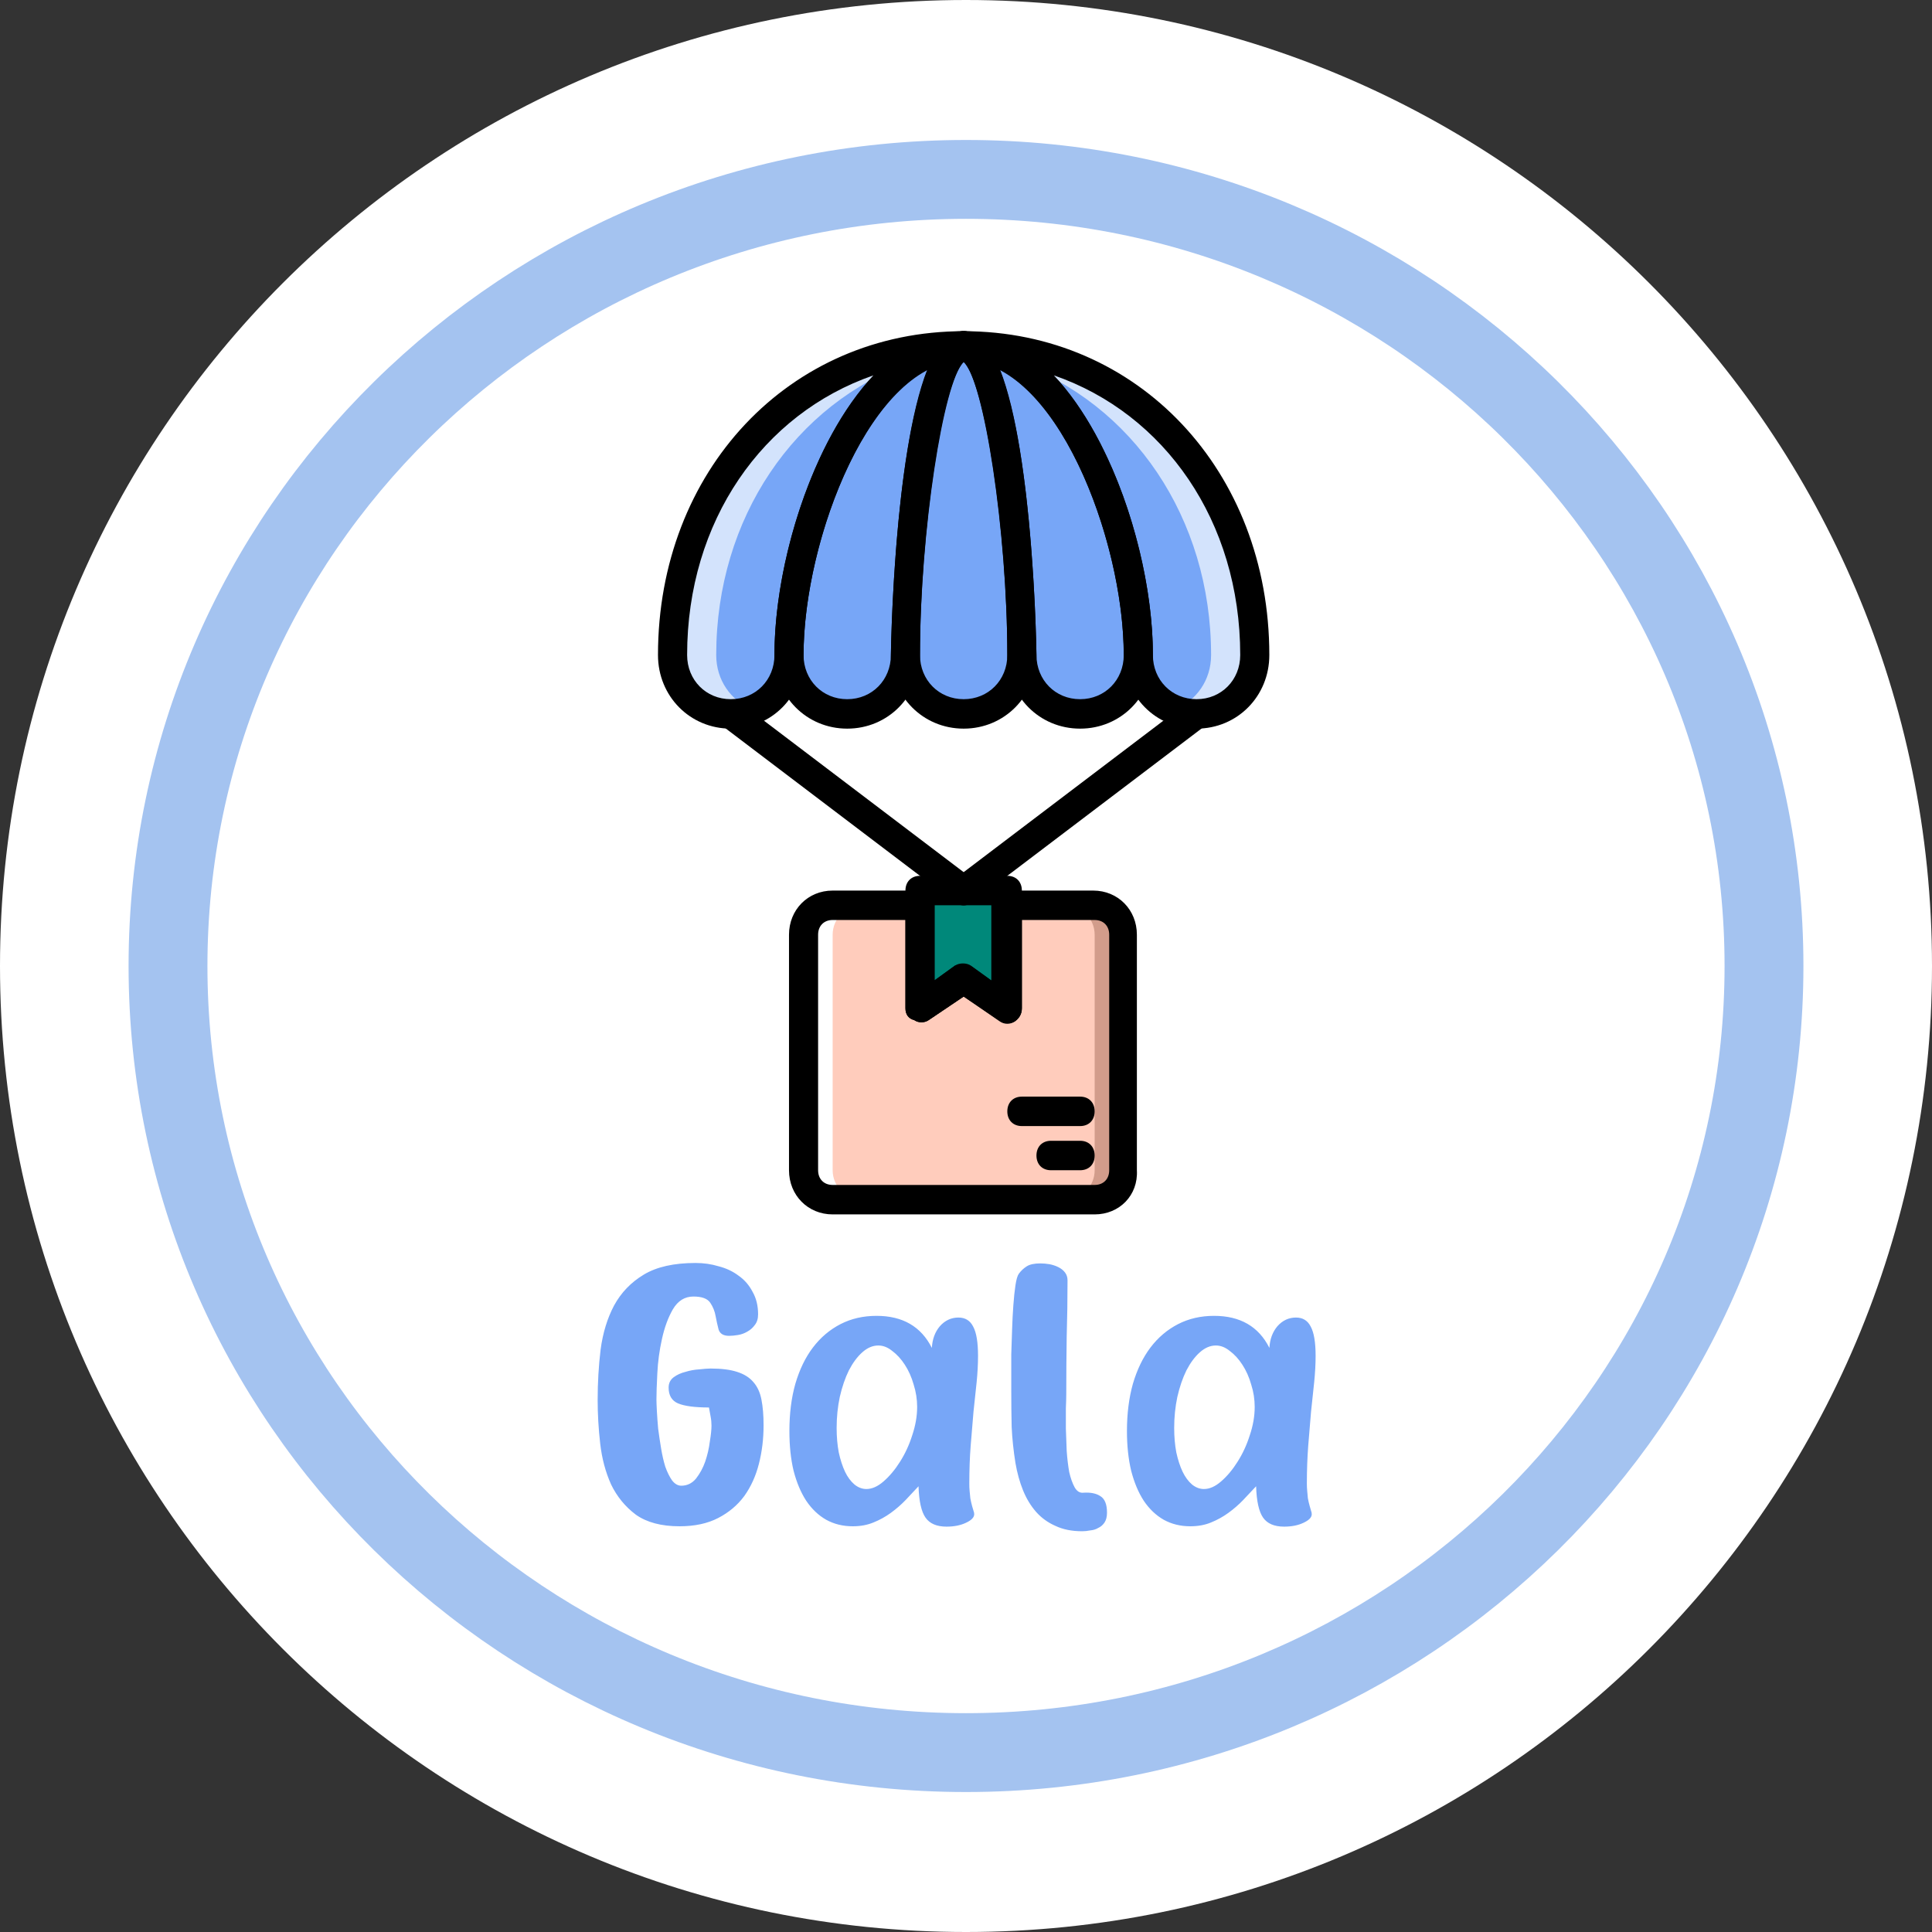 <svg width="49" height="49" viewBox="0 0 49 49" fill="none" xmlns="http://www.w3.org/2000/svg">
<rect x="0" y="0" width="49" height="49" fill="#333333" stroke="none"/>
<path d="M24.5 49C38.031 49 49 38.031 49 24.5C49 10.969 38.031 0 24.5 0C10.969 0 0 10.969 0 24.5C0 38.031 10.969 49 24.5 49Z" fill="white"/>
<path d="M24.5 44.45C35.678 44.45 44.739 35.518 44.739 24.5C44.739 13.482 35.678 4.55 24.5 4.55C13.322 4.55 4.261 13.482 4.261 24.5C4.261 35.518 13.322 44.45 24.5 44.45Z" fill="white" stroke="#A4C3F0" stroke-width="2"/>
<path d="M17.235 38.71C16.774 38.71 16.404 38.612 16.127 38.416C15.857 38.213 15.648 37.958 15.499 37.65C15.357 37.335 15.265 36.988 15.222 36.61C15.179 36.232 15.158 35.865 15.158 35.508C15.158 35.066 15.183 34.64 15.233 34.227C15.289 33.807 15.403 33.435 15.573 33.113C15.751 32.785 16.003 32.522 16.33 32.326C16.656 32.13 17.093 32.032 17.64 32.032C17.846 32.032 18.041 32.06 18.226 32.116C18.418 32.165 18.588 32.245 18.737 32.358C18.886 32.463 19.003 32.599 19.089 32.767C19.181 32.928 19.227 33.117 19.227 33.334C19.227 33.446 19.199 33.537 19.142 33.607C19.092 33.677 19.028 33.733 18.95 33.775C18.879 33.817 18.801 33.845 18.716 33.859C18.631 33.873 18.556 33.88 18.492 33.88C18.35 33.88 18.261 33.828 18.226 33.723C18.198 33.617 18.173 33.505 18.151 33.386C18.13 33.26 18.084 33.145 18.013 33.04C17.942 32.935 17.8 32.883 17.587 32.883C17.367 32.883 17.193 32.991 17.065 33.208C16.944 33.418 16.852 33.67 16.788 33.964C16.724 34.251 16.685 34.542 16.671 34.836C16.656 35.122 16.649 35.343 16.649 35.497C16.649 35.56 16.653 35.658 16.66 35.791C16.667 35.924 16.678 36.071 16.692 36.232C16.713 36.393 16.738 36.561 16.767 36.736C16.795 36.904 16.83 37.058 16.873 37.198C16.923 37.338 16.98 37.453 17.044 37.545C17.114 37.636 17.193 37.681 17.278 37.681C17.427 37.681 17.551 37.621 17.651 37.502C17.75 37.376 17.828 37.233 17.885 37.072C17.942 36.904 17.981 36.736 18.002 36.568C18.031 36.393 18.045 36.257 18.045 36.159C18.045 36.081 18.038 36.004 18.023 35.928C18.009 35.85 17.995 35.773 17.981 35.697C17.619 35.697 17.356 35.661 17.193 35.592C17.036 35.522 16.958 35.389 16.958 35.193C16.958 35.081 17.001 34.993 17.086 34.93C17.171 34.867 17.271 34.822 17.384 34.794C17.498 34.758 17.615 34.738 17.736 34.73C17.857 34.717 17.953 34.709 18.023 34.709C18.3 34.709 18.524 34.738 18.695 34.794C18.872 34.85 19.011 34.937 19.11 35.056C19.209 35.168 19.277 35.315 19.312 35.497C19.348 35.679 19.366 35.896 19.366 36.148C19.366 36.491 19.327 36.816 19.248 37.124C19.17 37.433 19.046 37.706 18.876 37.944C18.705 38.175 18.485 38.36 18.215 38.5C17.945 38.64 17.619 38.71 17.235 38.71ZM24.006 38.719C23.758 38.719 23.58 38.643 23.474 38.491C23.367 38.34 23.308 38.074 23.296 37.695C23.19 37.806 23.08 37.923 22.968 38.045C22.855 38.162 22.731 38.27 22.595 38.369C22.459 38.468 22.311 38.55 22.151 38.614C21.997 38.678 21.823 38.71 21.628 38.71C21.379 38.71 21.154 38.655 20.953 38.544C20.758 38.433 20.589 38.273 20.447 38.062C20.311 37.853 20.204 37.599 20.127 37.301C20.056 37.004 20.021 36.668 20.021 36.295C20.021 35.852 20.071 35.452 20.172 35.096C20.278 34.735 20.426 34.428 20.616 34.178C20.811 33.921 21.045 33.723 21.317 33.583C21.589 33.443 21.894 33.373 22.231 33.373C22.894 33.373 23.361 33.644 23.634 34.186C23.646 33.965 23.714 33.781 23.838 33.635C23.968 33.489 24.125 33.416 24.308 33.416C24.48 33.416 24.604 33.492 24.681 33.644C24.764 33.795 24.805 34.043 24.805 34.387C24.805 34.592 24.794 34.813 24.77 35.053C24.746 35.286 24.72 35.536 24.69 35.805C24.666 36.074 24.643 36.359 24.619 36.663C24.595 36.966 24.584 37.29 24.584 37.634C24.584 37.692 24.586 37.754 24.592 37.817C24.598 37.87 24.604 37.931 24.61 38.001C24.622 38.065 24.637 38.13 24.654 38.194C24.666 38.24 24.678 38.281 24.69 38.316C24.702 38.345 24.708 38.375 24.708 38.404C24.708 38.485 24.637 38.558 24.495 38.623C24.359 38.687 24.196 38.719 24.006 38.719ZM21.974 37.765C22.116 37.765 22.261 37.701 22.409 37.572C22.562 37.439 22.702 37.272 22.826 37.074C22.956 36.87 23.06 36.645 23.137 36.4C23.219 36.155 23.261 35.916 23.261 35.683C23.261 35.49 23.231 35.3 23.172 35.114C23.119 34.927 23.045 34.761 22.95 34.615C22.855 34.469 22.749 34.352 22.631 34.265C22.518 34.172 22.4 34.125 22.276 34.125C22.134 34.125 21.997 34.183 21.867 34.3C21.743 34.411 21.631 34.562 21.53 34.755C21.435 34.948 21.358 35.172 21.299 35.429C21.246 35.68 21.219 35.942 21.219 36.216C21.219 36.438 21.237 36.645 21.273 36.837C21.314 37.024 21.367 37.188 21.432 37.327C21.497 37.462 21.577 37.57 21.672 37.651C21.767 37.727 21.867 37.765 21.974 37.765ZM25.648 35.266C25.648 35.189 25.648 35.07 25.648 34.909C25.648 34.741 25.648 34.556 25.648 34.352C25.655 34.15 25.662 33.94 25.669 33.723C25.676 33.498 25.687 33.292 25.701 33.103C25.715 32.907 25.733 32.739 25.754 32.599C25.776 32.452 25.804 32.354 25.84 32.305C25.896 32.228 25.964 32.165 26.042 32.116C26.12 32.067 26.234 32.043 26.383 32.043C26.461 32.043 26.539 32.05 26.617 32.063C26.695 32.078 26.77 32.102 26.841 32.137C26.912 32.172 26.969 32.218 27.011 32.273C27.054 32.329 27.075 32.396 27.075 32.473C27.075 32.956 27.068 33.432 27.054 33.901C27.047 34.363 27.043 34.846 27.043 35.35C27.043 35.434 27.04 35.556 27.033 35.718C27.033 35.871 27.033 36.043 27.033 36.232C27.04 36.414 27.047 36.603 27.054 36.799C27.068 36.995 27.089 37.173 27.118 37.335C27.153 37.489 27.199 37.618 27.256 37.723C27.313 37.821 27.384 37.866 27.469 37.859C27.654 37.846 27.799 37.874 27.906 37.944C28.02 38.013 28.076 38.154 28.076 38.364C28.076 38.468 28.055 38.552 28.013 38.615C27.97 38.678 27.917 38.724 27.853 38.752C27.796 38.787 27.728 38.808 27.65 38.815C27.579 38.829 27.512 38.836 27.448 38.836C27.185 38.836 26.958 38.791 26.766 38.699C26.575 38.615 26.411 38.496 26.276 38.343C26.141 38.188 26.031 38.007 25.946 37.797C25.861 37.587 25.797 37.355 25.754 37.104C25.705 36.796 25.672 36.491 25.658 36.19C25.651 35.882 25.648 35.574 25.648 35.266ZM32.568 38.719C32.319 38.719 32.142 38.643 32.035 38.491C31.929 38.34 31.869 38.074 31.858 37.695C31.751 37.806 31.642 37.923 31.529 38.045C31.417 38.162 31.292 38.27 31.156 38.369C31.02 38.468 30.872 38.55 30.713 38.614C30.559 38.678 30.384 38.71 30.189 38.71C29.94 38.71 29.715 38.655 29.514 38.544C29.319 38.433 29.15 38.273 29.008 38.062C28.872 37.853 28.766 37.599 28.689 37.301C28.618 37.004 28.582 36.668 28.582 36.295C28.582 35.852 28.633 35.452 28.733 35.096C28.839 34.735 28.988 34.428 29.177 34.178C29.372 33.921 29.606 33.723 29.878 33.583C30.15 33.443 30.455 33.373 30.792 33.373C31.455 33.373 31.923 33.644 32.195 34.186C32.207 33.965 32.275 33.781 32.399 33.635C32.529 33.489 32.686 33.416 32.87 33.416C33.041 33.416 33.165 33.492 33.242 33.644C33.325 33.795 33.367 34.043 33.367 34.387C33.367 34.592 33.355 34.813 33.331 35.053C33.307 35.286 33.281 35.536 33.251 35.805C33.228 36.074 33.204 36.359 33.18 36.663C33.157 36.966 33.145 37.29 33.145 37.634C33.145 37.692 33.148 37.754 33.154 37.817C33.16 37.87 33.165 37.931 33.171 38.001C33.183 38.065 33.198 38.13 33.216 38.194C33.228 38.24 33.239 38.281 33.251 38.316C33.263 38.345 33.269 38.375 33.269 38.404C33.269 38.485 33.198 38.558 33.056 38.623C32.92 38.687 32.757 38.719 32.568 38.719ZM30.535 37.765C30.677 37.765 30.822 37.701 30.97 37.572C31.124 37.439 31.263 37.272 31.387 37.074C31.517 36.87 31.621 36.645 31.698 36.4C31.781 36.155 31.822 35.916 31.822 35.683C31.822 35.49 31.793 35.3 31.733 35.114C31.68 34.927 31.606 34.761 31.511 34.615C31.417 34.469 31.31 34.352 31.192 34.265C31.079 34.172 30.961 34.125 30.837 34.125C30.695 34.125 30.559 34.183 30.428 34.3C30.304 34.411 30.192 34.562 30.091 34.755C29.996 34.948 29.919 35.172 29.86 35.429C29.807 35.68 29.78 35.942 29.78 36.216C29.78 36.438 29.798 36.645 29.834 36.837C29.875 37.024 29.928 37.188 29.994 37.327C30.059 37.462 30.139 37.57 30.233 37.651C30.328 37.727 30.428 37.765 30.535 37.765Z" fill="#77A6F7"/>
<path d="M27.763 22.96H25.548V25.573L24.441 24.827L23.333 25.573V22.96H21.118C20.712 22.96 20.38 23.296 20.38 23.707V29.68C20.38 30.09 20.712 30.427 21.118 30.427H27.763C28.169 30.427 28.501 30.09 28.501 29.68V23.707C28.501 23.296 28.169 22.96 27.763 22.96Z" fill="#FFCCBC"/>
<path d="M21.118 29.68V23.707C21.118 23.296 21.451 22.96 21.857 22.96H21.118C20.712 22.96 20.38 23.296 20.38 23.707V29.68C20.38 30.09 20.712 30.427 21.118 30.427H21.857C21.451 30.427 21.118 30.09 21.118 29.68Z" fill="white"/>
<path d="M27.763 29.68V23.707C27.763 23.296 27.431 22.96 27.025 22.96H27.763C28.169 22.96 28.501 23.296 28.501 23.707V29.68C28.501 30.09 28.169 30.427 27.763 30.427H27.025C27.431 30.427 27.763 30.09 27.763 29.68Z" fill="#D29C8B"/>
<path d="M25.548 25.573L24.441 24.827L23.333 25.573V22.587H25.548V25.573Z" fill="#00887A"/>
<path d="M17.058 16.613C17.058 17.435 17.722 18.107 18.534 18.107C19.346 18.107 20.011 17.435 20.011 16.613C20.011 13.664 21.746 8.773 24.441 8.773C20.158 8.773 17.058 12.283 17.058 16.613Z" fill="#77A6F7"/>
<path d="M18.165 16.613C18.165 13.141 20.158 10.229 23.112 9.184C23.518 8.923 23.961 8.773 24.441 8.773C20.158 8.773 17.058 12.283 17.058 16.613C17.058 17.435 17.722 18.107 18.534 18.107C18.719 18.107 18.903 18.069 19.088 17.995C18.534 17.771 18.165 17.248 18.165 16.613Z" fill="#D3E3FC"/>
<path d="M20.011 16.613C20.011 17.435 20.675 18.107 21.487 18.107C22.299 18.107 22.964 17.435 22.964 16.613C22.964 13.851 23.518 8.773 24.441 8.773C21.746 8.773 20.011 13.664 20.011 16.613Z" fill="#77A6F7"/>
<path d="M24.441 8.773C23.518 8.773 22.964 13.851 22.964 16.613C22.964 17.435 23.628 18.107 24.441 18.107C25.253 18.107 25.917 17.435 25.917 16.613C25.917 13.851 25.363 8.773 24.441 8.773Z" fill="#77A6F7"/>
<path d="M24.441 8.773C25.363 8.773 25.917 13.851 25.917 16.613C25.917 17.435 26.582 18.107 27.394 18.107C28.206 18.107 28.87 17.435 28.87 16.613C28.87 13.664 27.136 8.773 24.441 8.773Z" fill="#77A6F7"/>
<path d="M24.441 8.773C27.136 8.773 28.87 13.664 28.87 16.613C28.87 17.435 29.535 18.107 30.347 18.107C31.159 18.107 31.824 17.435 31.824 16.613C31.824 12.283 28.723 8.773 24.441 8.773Z" fill="#77A6F7"/>
<path d="M24.441 8.773C24.921 8.773 25.363 8.923 25.77 9.184C28.723 10.229 30.716 13.141 30.716 16.613C30.716 17.248 30.347 17.77 29.793 17.995C29.978 18.069 30.163 18.107 30.347 18.107C31.159 18.107 31.824 17.435 31.824 16.613C31.824 12.283 28.723 8.773 24.441 8.773Z" fill="#D3E3FC"/>
<path d="M25.548 25.947C25.474 25.947 25.401 25.909 25.327 25.872L24.441 25.275L23.555 25.872C23.444 25.947 23.296 25.947 23.186 25.872C23.038 25.835 22.964 25.723 22.964 25.573V22.587C22.964 22.363 23.112 22.213 23.333 22.213H25.548C25.77 22.213 25.917 22.363 25.917 22.587V25.573C25.917 25.723 25.843 25.835 25.733 25.909C25.659 25.947 25.622 25.947 25.548 25.947ZM24.441 24.453C24.515 24.453 24.588 24.491 24.662 24.528L25.179 24.901V22.96H23.703V24.864L24.219 24.491C24.293 24.491 24.367 24.453 24.441 24.453Z" fill="black"/>
<path d="M27.763 30.8H21.118C20.491 30.8 20.011 30.315 20.011 29.68V23.707C20.011 23.072 20.491 22.587 21.118 22.587H23.333C23.555 22.587 23.702 22.736 23.702 22.96V24.864L24.219 24.491C24.33 24.416 24.515 24.416 24.625 24.491L25.142 24.864V22.96C25.142 22.736 25.29 22.587 25.511 22.587H27.726C28.354 22.587 28.834 23.072 28.834 23.707V29.68C28.87 30.315 28.391 30.8 27.763 30.8ZM21.118 23.333C20.897 23.333 20.749 23.483 20.749 23.706V29.68C20.749 29.904 20.897 30.053 21.118 30.053H27.763C27.985 30.053 28.132 29.904 28.132 29.68V23.707C28.132 23.483 27.985 23.333 27.763 23.333H25.917V25.573C25.917 25.723 25.843 25.835 25.733 25.909C25.622 25.984 25.474 25.984 25.363 25.909L24.441 25.275L23.555 25.872C23.444 25.947 23.296 25.947 23.186 25.872C23.038 25.835 22.964 25.723 22.964 25.573V23.333H21.118Z" fill="black"/>
<path d="M18.534 18.48C17.5 18.48 16.688 17.659 16.688 16.613C16.688 11.947 20.011 8.4 24.441 8.4C24.662 8.4 24.81 8.549 24.81 8.773C24.81 8.997 24.662 9.147 24.441 9.147C22.115 9.147 20.38 13.664 20.38 16.613C20.38 17.659 19.568 18.48 18.534 18.48ZM22.152 9.52C19.346 10.491 17.427 13.216 17.427 16.613C17.427 17.248 17.907 17.733 18.534 17.733C19.162 17.733 19.642 17.248 19.642 16.613C19.642 14.299 20.602 11.163 22.152 9.52Z" fill="black"/>
<path d="M21.487 18.48C20.454 18.48 19.642 17.659 19.642 16.613C19.642 13.328 21.561 8.4 24.441 8.4C24.662 8.4 24.81 8.549 24.81 8.773C24.81 8.96 24.662 9.147 24.477 9.147C23.924 9.52 23.333 13.44 23.333 16.613C23.333 17.659 22.521 18.48 21.487 18.48ZM23.518 9.371C21.672 10.341 20.38 14.075 20.38 16.613C20.38 17.248 20.86 17.733 21.487 17.733C22.115 17.733 22.595 17.248 22.595 16.613C22.595 16.539 22.669 11.536 23.518 9.371Z" fill="black"/>
<path d="M24.441 18.48C23.407 18.48 22.595 17.659 22.595 16.613C22.595 16.539 22.706 8.4 24.441 8.4C26.176 8.4 26.287 16.539 26.287 16.613C26.287 17.659 25.474 18.48 24.441 18.48ZM24.441 9.184C23.924 9.669 23.333 13.515 23.333 16.613C23.333 17.248 23.813 17.733 24.441 17.733C25.068 17.733 25.548 17.248 25.548 16.613C25.548 13.515 24.957 9.632 24.441 9.184Z" fill="black"/>
<path d="M27.394 18.48C26.36 18.48 25.548 17.659 25.548 16.613C25.548 13.44 24.957 9.52 24.404 9.147C24.219 9.147 24.072 8.96 24.072 8.773C24.072 8.549 24.219 8.4 24.441 8.4C27.32 8.4 29.24 13.328 29.24 16.613C29.24 17.659 28.428 18.48 27.394 18.48ZM25.363 9.371C26.213 11.536 26.287 16.539 26.287 16.613C26.287 17.248 26.766 17.733 27.394 17.733C28.021 17.733 28.501 17.248 28.501 16.613C28.501 14.075 27.209 10.341 25.363 9.371Z" fill="black"/>
<path d="M30.347 18.48C29.314 18.48 28.501 17.659 28.501 16.613C28.501 13.664 26.766 9.147 24.441 9.147C24.219 9.147 24.072 8.997 24.072 8.773C24.072 8.549 24.219 8.4 24.441 8.4C28.87 8.4 32.193 11.947 32.193 16.613C32.193 17.659 31.381 18.48 30.347 18.48ZM26.729 9.52C28.28 11.163 29.24 14.299 29.24 16.613C29.24 17.248 29.72 17.733 30.347 17.733C30.975 17.733 31.455 17.248 31.455 16.613C31.454 13.216 29.535 10.491 26.729 9.52Z" fill="black"/>
<path d="M24.441 22.96C24.367 22.96 24.293 22.923 24.219 22.885L18.313 18.405C18.165 18.293 18.128 18.032 18.239 17.883C18.35 17.733 18.608 17.696 18.756 17.808L24.662 22.288C24.81 22.4 24.847 22.661 24.736 22.811C24.662 22.923 24.551 22.96 24.441 22.96Z" fill="black"/>
<path d="M24.441 22.96C24.33 22.96 24.219 22.923 24.145 22.811C24.035 22.661 24.072 22.4 24.219 22.288L30.126 17.808C30.273 17.696 30.532 17.733 30.642 17.883C30.753 18.032 30.716 18.293 30.569 18.405L24.662 22.885C24.588 22.923 24.515 22.96 24.441 22.96Z" fill="black"/>
<path d="M27.394 29.68H26.655C26.434 29.68 26.287 29.531 26.287 29.307C26.287 29.083 26.434 28.933 26.655 28.933H27.394C27.616 28.933 27.763 29.083 27.763 29.307C27.763 29.531 27.616 29.68 27.394 29.68Z" fill="black"/>
<path d="M27.394 28.56H25.917C25.696 28.56 25.548 28.411 25.548 28.187C25.548 27.962 25.696 27.813 25.917 27.813H27.394C27.615 27.813 27.763 27.962 27.763 28.187C27.763 28.411 27.615 28.56 27.394 28.56Z" fill="black"/>
</svg>

